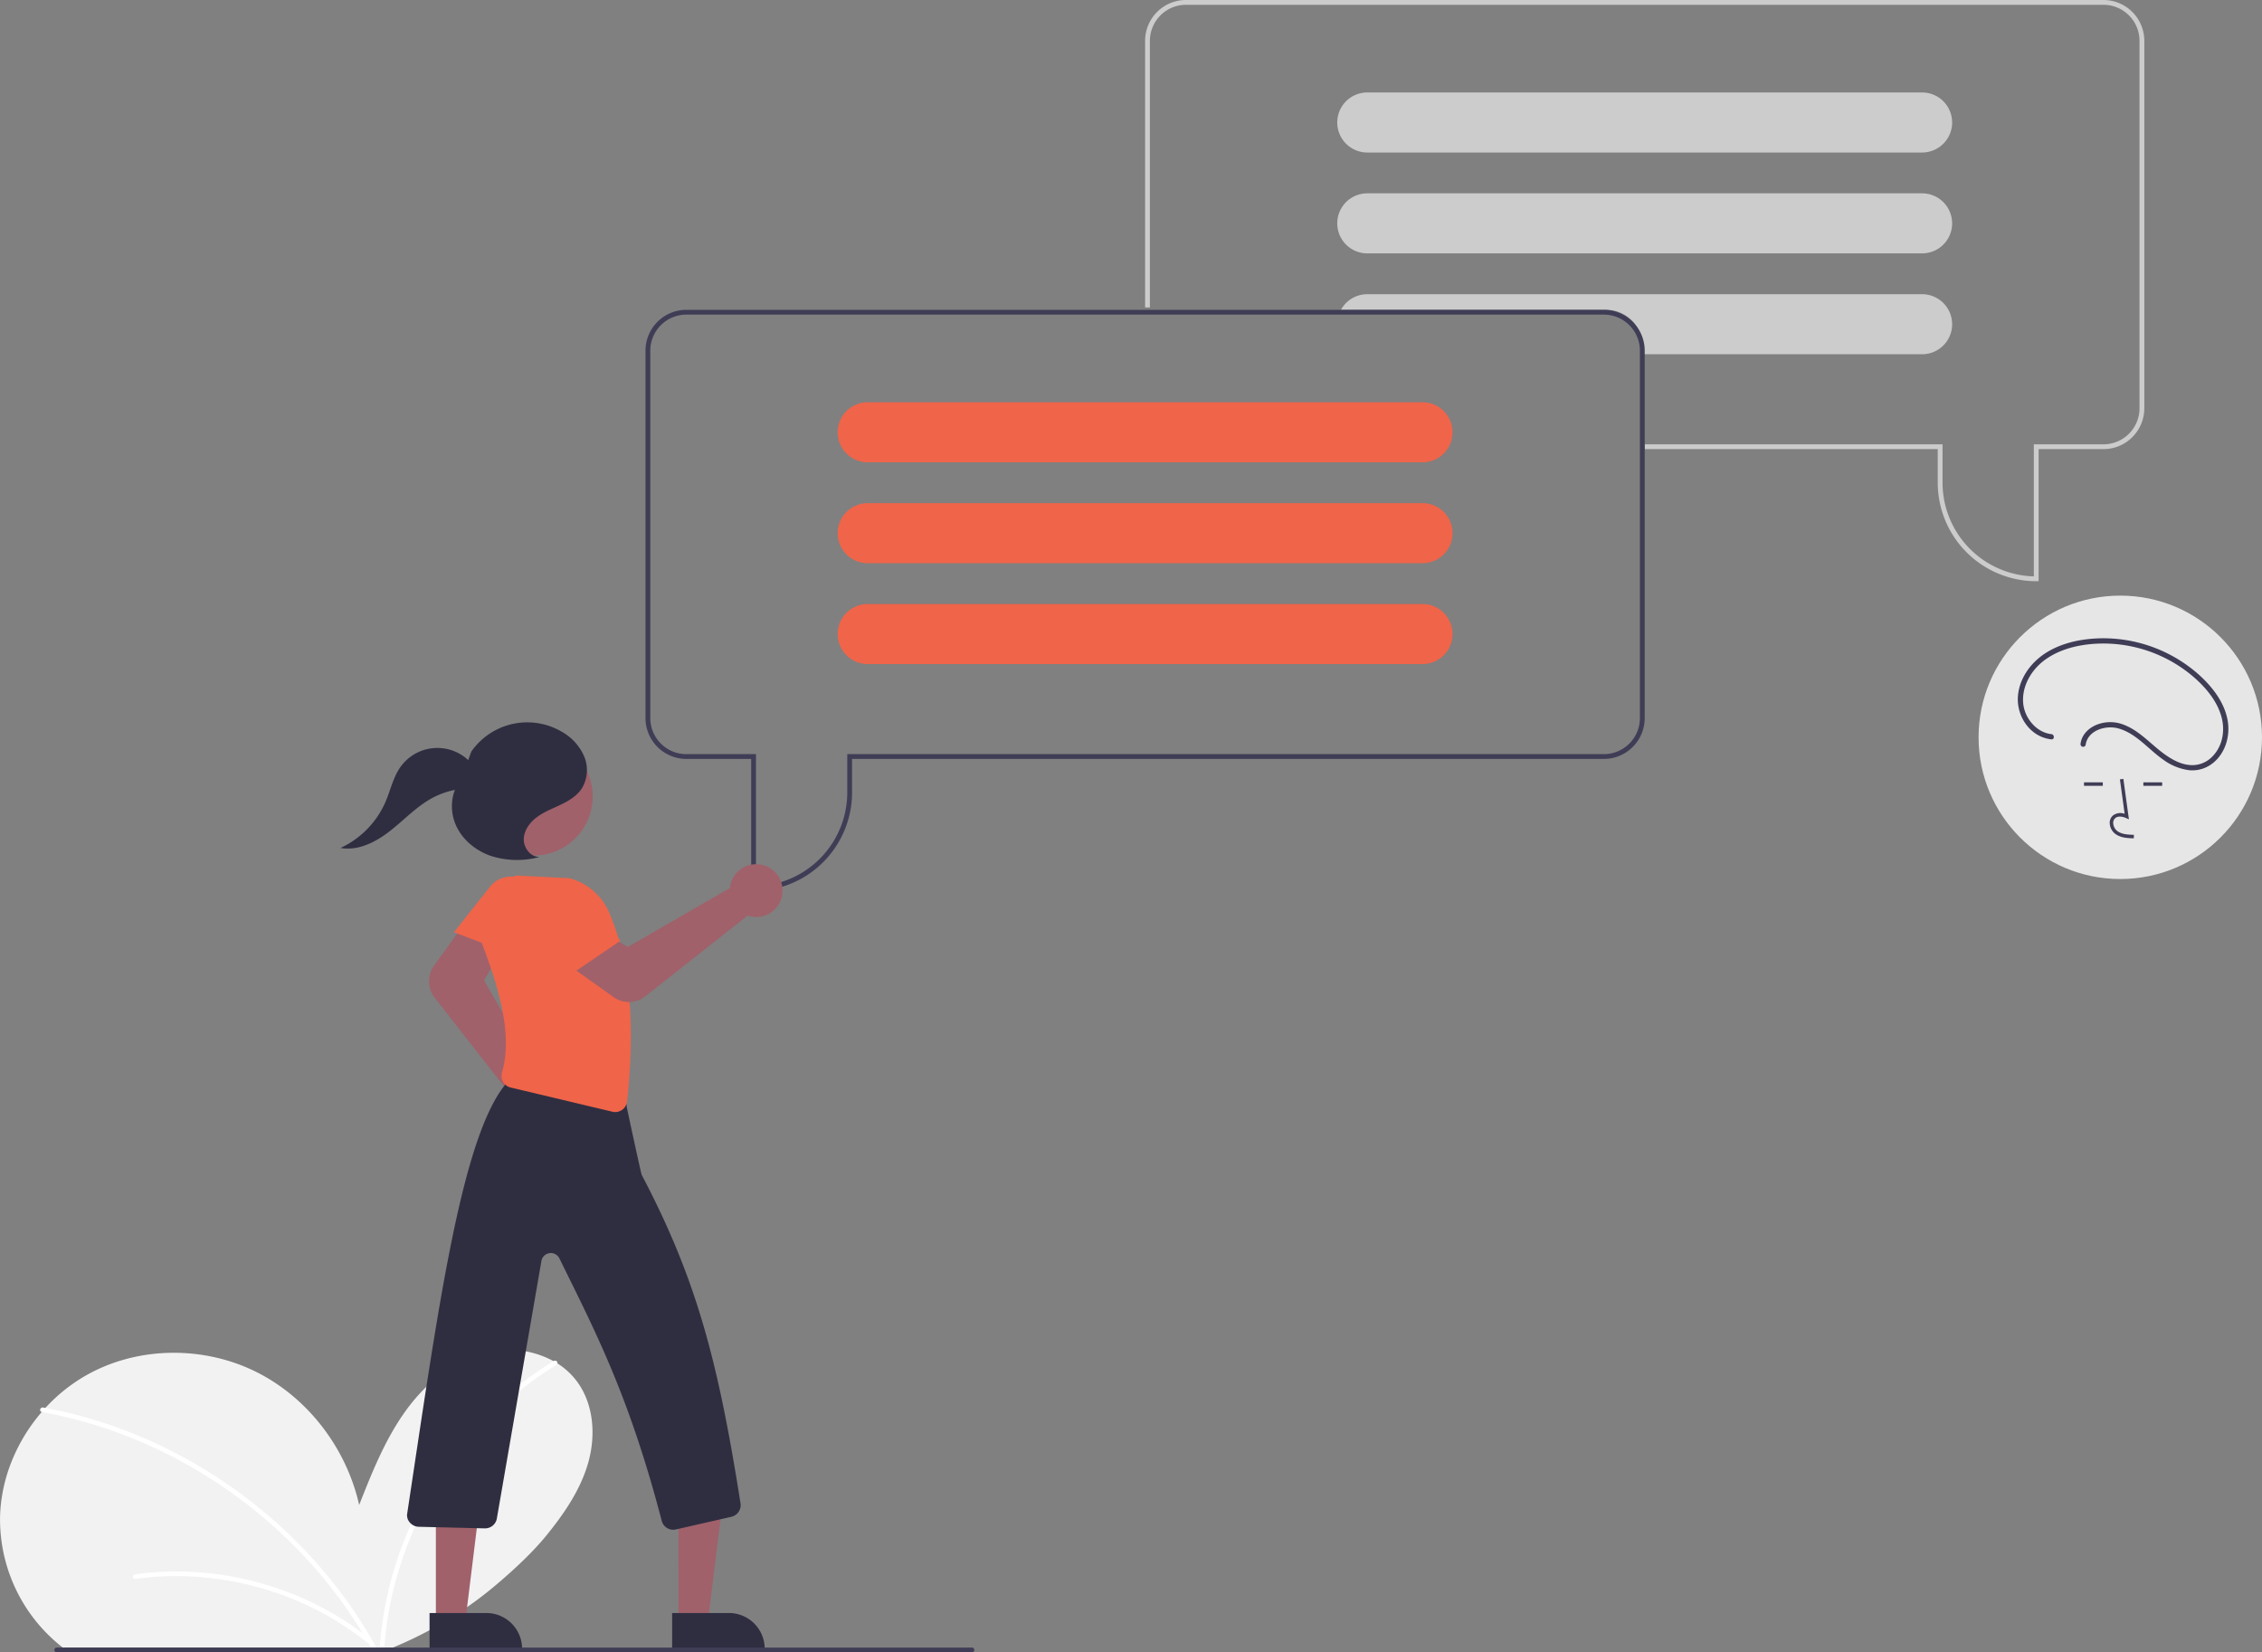 <svg id="a4a50757-733b-48ab-9bd6-990578b011f6" data-name="Layer 1" xmlns="http://www.w3.org/2000/svg" width="941.739" height="688" viewBox="0 0 941.739 688"><rect x="0" y="0" width="941.739" height="688" fill="#808080" stroke="none"/><path d="M977.87,348h-1a41.047,41.047,0,0,1-41-41V293h-122v-2h124v16a39.047,39.047,0,0,0,38,38.987V291h29a15.017,15.017,0,0,0,15-15V123a15.017,15.017,0,0,0-15-15h-382a15.017,15.017,0,0,0-15,15V234h-2V123a17.019,17.019,0,0,1,17-17h382a17.019,17.019,0,0,1,17,17V276a17.019,17.019,0,0,1-17,17h-27Z" transform="translate(-129.13 -106)" fill="#ccc"/><path d="M941.85,156.51a12.497,12.497,0,0,0-12.48-12.01h-231a12.5,12.5,0,0,0,0,25h231a12.517,12.517,0,0,0,12.5-12.5A4.011,4.011,0,0,0,941.85,156.51Z" transform="translate(-129.13 -106)" fill="#ccc"/><path d="M941.85,198.51a12.497,12.497,0,0,0-12.48-12.01h-231a12.5,12.5,0,0,0,0,25h231a12.517,12.517,0,0,0,12.5-12.5A4.011,4.011,0,0,0,941.85,198.51Z" transform="translate(-129.13 -106)" fill="#ccc"/><path d="M941.85,240.51a12.497,12.497,0,0,0-12.48-12.01h-231a12.491,12.491,0,0,0-9.6,4.5,13.065,13.065,0,0,0-1.36,2h110.46a15.018,15.018,0,0,1,15,15v3.5h116.5a12.517,12.517,0,0,0,12.5-12.5A4.011,4.011,0,0,0,941.85,240.51Z" transform="translate(-129.13 -106)" fill="#ccc"/><path d="M153.648,790.705c.544.447,1.088.874,1.645,1.295H292.697q1.535-.632,3.057-1.295A161.801,161.801,0,0,0,335.828,765.755c8.012-6.788,15.383-13.796,20.727-20.364,7.455-9.165,14.321-19.153,17.514-30.533,3.187-11.38,2.235-24.425-4.884-33.862a30.309,30.309,0,0,0-7.999-7.326c-.512-.324-1.03-.635-1.561-.926a39.856,39.856,0,0,0-28.92-3.478c-13.764,3.556-25.202,13.485-33.363,25.131-8.161,11.639-13.459,25.008-18.68,38.228-5.298-23.596-21.342-44.73-43.014-55.476-21.666-10.745-48.584-10.616-69.79,1.023a70.141,70.141,0,0,0-17.844,14.055c-.511.551-1.01,1.114-1.503,1.684-10.344,11.976-16.814,27.314-17.345,43.131A67.606,67.606,0,0,0,153.648,790.705Z" transform="translate(-129.13 -106)" fill="#f2f2f2"/><path d="M287.205,792h1.943c.026-.434.058-.861.097-1.295a145.203,145.203,0,0,1,4.249-25.092,154.683,154.683,0,0,1,24.814-52.114A148.065,148.065,0,0,1,360.732,674.338a.92.92,0,0,0,.453-.667.969.969,0,0,0-1.431-1.01,1.464,1.464,0,0,0-.129.084,146.678,146.678,0,0,0-25.986,20.157,156.031,156.031,0,0,0-33.493,48.014,151.299,151.299,0,0,0-12.838,49.789C287.269,791.139,287.237,791.573,287.205,792Z" transform="translate(-129.13 -106)" fill="#fff"/><path d="M146.51,693.912a.12.12,0,0,0,.045.013c1.418.259,2.844.531,4.256.823a192.264,192.264,0,0,1,33.894,10.292,200.016,200.016,0,0,1,31.414,16.193,203.241,203.241,0,0,1,28.143,21.426,199.186,199.186,0,0,1,23.959,25.986A192.68,192.68,0,0,1,282.865,790.705c.246.427.486.861.726,1.295H285.812c-.233-.434-.473-.868-.719-1.295A194.262,194.262,0,0,0,266.97,763.935a201.333,201.333,0,0,0-24.814-25.746,205.867,205.867,0,0,0-28.745-20.908,201.988,201.988,0,0,0-32.074-15.649,192.434,192.434,0,0,0-33.325-9.405c-.317-.058-.628-.117-.946-.175C145.856,691.832,145.338,693.659,146.51,693.912Z" transform="translate(-129.13 -106)" fill="#fff"/><path d="M185.149,761.525a128.393,128.393,0,0,1,40.705.918,131.058,131.058,0,0,1,38.326,13.4,126.431,126.431,0,0,1,19.126,12.636c.977.78-.406,2.147-1.374,1.374a125.531,125.531,0,0,0-34.838-19.584,129.312,129.312,0,0,0-38.904-7.892,123.76,123.76,0,0,0-22.525,1.022,1.006,1.006,0,0,1-1.195-.679.978.978,0,0,1,.679-1.195Z" transform="translate(-129.13 -106)" fill="#fff"/><path d="M796.87,235h-382a17.024,17.024,0,0,0-17,17V405a17.024,17.024,0,0,0,17,17h27v55h1a41.043,41.043,0,0,0,41-41V422h313a17.024,17.024,0,0,0,17-17V252A17.024,17.024,0,0,0,796.87,235Zm15,170a15.018,15.018,0,0,1-15,15h-315v16a39.057,39.057,0,0,1-38,38.99V420h-29a15.018,15.018,0,0,1-15-15V252a15.018,15.018,0,0,1,15-15h382a15.018,15.018,0,0,1,15,15Z" transform="translate(-129.13 -106)" fill="#3f3d56"/><path d="M721.37,273.5h-231a12.497,12.497,0,0,0-12.48,12.01,4.011,4.011,0,0,0-.02.49,12.518,12.518,0,0,0,12.5,12.5h231a12.5,12.5,0,0,0,0-25Z" transform="translate(-129.13 -106)" fill="#f06449"/><path d="M721.37,315.5h-231a12.497,12.497,0,0,0-12.48,12.01,4.011,4.011,0,0,0-.02.49,12.518,12.518,0,0,0,12.5,12.5h231a12.5,12.5,0,1,0,0-25Z" transform="translate(-129.13 -106)" fill="#f06449"/><path d="M721.37,357.5h-231a12.497,12.497,0,0,0-12.48,12.01,4.011,4.011,0,0,0-.02.49,12.518,12.518,0,0,0,12.5,12.5h231a12.5,12.5,0,1,0,0-25Z" transform="translate(-129.13 -106)" fill="#f06449"/><path d="M353.856,578.72a10.706,10.706,0,0,1-1.347-.084,11.003,11.003,0,0,1-9.36-13.49,10.507,10.507,0,0,1,.311-1.035L310.096,521.397a11.149,11.149,0,0,1-.26-13.309l11.687-16.232,15.275,11.785-6.137,10.542,24.303,42.599a10.588,10.588,0,0,1,1.451.236,11.003,11.003,0,0,1-2.559,21.701Z" transform="translate(-129.13 -106)" fill="#a0616a"/><polygon points="282.467 675.118 294.727 675.117 300.559 627.829 282.465 627.83 282.467 675.118" fill="#a0616a"/><path d="M408.97,777.614h38.531a0,0,0,0,1,0,0v14.887a0,0,0,0,1,0,0H423.857A14.887,14.887,0,0,1,408.97,777.614v0A0,0,0,0,1,408.97,777.614Z" transform="translate(727.377 1464.095) rotate(179.997)" fill="#2f2e41"/><polygon points="181.467 675.118 193.727 675.117 199.559 627.829 181.465 627.83 181.467 675.118" fill="#a0616a"/><path d="M307.97,777.614h38.531a0,0,0,0,1,0,0v14.887a0,0,0,0,1,0,0H322.857A14.887,14.887,0,0,1,307.97,777.614v0A0,0,0,0,1,307.97,777.614Z" transform="translate(525.377 1464.1) rotate(179.997)" fill="#2f2e41"/><path d="M318.122,494.159l27.525,10.459,6.72-18.667a11.168,11.168,0,0,0-5.002-13.499h0a11.168,11.168,0,0,0-14.262,2.784Z" transform="translate(-129.13 -106)" fill="#f06449"/><path d="M409.418,742.945a4.953,4.953,0,0,1-4.792-3.726C390.9,686.708,376.963,660.388,362.019,629.953a3.974,3.974,0,0,0-7.495,1.156L336,738.158a4.982,4.982,0,0,1-5.035,4.218l-27.501-.67a4.933,4.933,0,0,1-3.538-1.601,4.484,4.484,0,0,1-1.304-3.647c12.456-82.145,22.263-156.501,41.123-179.185a6.684,6.684,0,0,1,1.775-1.207l-.572-.088c-.164-.025-.599-.092-.604-.53l-.005-.423.43-.082a5.57,5.57,0,0,1,2.021.304l43.044,6.625a4.972,4.972,0,0,1,4.214,5.024c2.34,10.947,5.926,27.471,6.247,28.285,22.966,43.662,31.877,78.043,41.14,136.752a4.986,4.986,0,0,1-3.812,5.619L410.539,742.818A5.029,5.029,0,0,1,409.418,742.945Z" transform="translate(-129.13 -106)" fill="#2f2e41"/><path d="M385.262,569.031a4.95,4.95,0,0,1-1.147-.135l-42.378-10.081a4.884,4.884,0,0,1-3.116-2.309,5.122,5.122,0,0,1-.484-3.983c4.57-15.843-1.422-35.483-8.579-54.346a26.005,26.005,0,0,1,14.219-27.588l.115-.056,22.25,1.123a24.992,24.992,0,0,1,16.567,14.18c8.576,20.071,11.031,45.825,7.506,78.735a4.986,4.986,0,0,1-4.953,4.461Z" transform="translate(-129.13 -106)" fill="#f06449"/><path d="M390.963,523.217a10.863,10.863,0,0,1-6.313-2.007l-16.414-11.699,11.711-15.332,10.572,6.086,42.481-24.507a10.571,10.571,0,0,1,.229-1.452,11,11,0,1,1,8.191,13.226,10.516,10.516,0,0,1-1.036-.306l-42.674,33.666A10.886,10.886,0,0,1,390.963,523.217Z" transform="translate(-129.13 -106)" fill="#a0616a"/><path d="M363.028,514.285,387.377,497.728l-11.443-16.207a11.168,11.168,0,0,0-13.929-3.64h0a11.168,11.168,0,0,0-5.894,13.283Z" transform="translate(-129.13 -106)" fill="#f06449"/><circle cx="222.188" cy="331.661" r="24.561" fill="#a0616a"/><path d="M353.569,462.79c-3.686-.016-6.53-3.897-6.365-7.58s2.639-6.923,5.619-9.093,6.475-3.492,9.798-5.087,6.617-3.586,8.669-6.648a14.716,14.716,0,0,0,1.023-13.504,21.669,21.669,0,0,0-9.333-10.224,28.378,28.378,0,0,0-37.607,8.25l-4.208,11.458c-4.288,5.156-4.968,12.813-2.332,18.98s8.248,10.806,14.581,13.011a35.794,35.794,0,0,0,19.841.595" transform="translate(-129.13 -106)" fill="#2f2e41"/><path d="M327.03,426.017a18.849,18.849,0,0,0-31.292-.502c-2.955,4.25-4.027,9.49-6.059,14.251a37.768,37.768,0,0,1-18.797,19.303c7.377,1.297,14.727-2.456,20.625-7.073s11.085-10.254,17.69-13.786a33.289,33.289,0,0,1,16.918-3.886" transform="translate(-129.13 -106)" fill="#2f2e41"/><path d="M533.763,794h-381a1,1,0,1,1,0-2h381a1,1,0,0,1,0,2Z" transform="translate(-129.13 -106)" fill="#3f3d56"/><circle cx="882.739" cy="307" r="59" fill="#e6e6e6"/><path d="M1017.496,455.052c-2.403-.067-5.394-.151-7.696-1.833a5.911,5.911,0,0,1-2.326-4.413,3.976,3.976,0,0,1,1.352-3.265,5.13,5.13,0,0,1,4.853-.699l-1.962-14.336,1.44-.197,2.306,16.854-1.202-.552c-1.394-.639-3.308-.965-4.497.04a2.554,2.554,0,0,0-.838,2.104,4.467,4.467,0,0,0,1.73,3.291c1.792,1.309,4.176,1.478,6.88,1.554Z" transform="translate(-129.13 -106)" fill="#3f3d56"/><rect x="867.638" y="325.742" width="7.828" height="1.454" fill="#3f3d56"/><rect x="892.348" y="325.742" width="7.828" height="1.454" fill="#3f3d56"/><path d="M983.168,411.671c-6.304-.719-11.186-6.759-11.723-12.888-.638-7.291,3.608-14.216,9.433-18.307,6.092-4.279,13.682-6.065,21.025-6.459a57.784,57.784,0,0,1,39.498,13.019c5.503,4.57,10.642,10.392,12.589,17.424,1.692,6.107.315,13.025-4.597,17.302a11.611,11.611,0,0,1-8.91,2.743c-3.811-.396-7.327-2.4-10.371-4.613-5.921-4.305-10.781-10.302-17.995-12.552-5.289-1.649-12.153-.198-15.385,4.585a8.706,8.706,0,0,0-1.39,3.647,1.129,1.129,0,0,0,.761,1.341,1.097,1.097,0,0,0,1.341-.761c.849-6.024,8.256-8.272,13.454-6.897,7.579,2.006,12.667,8.769,18.885,13.066a22.949,22.949,0,0,0,10.998,4.39,13.656,13.656,0,0,0,9.596-2.948c5.312-4.195,7.344-11.41,6.169-17.906-1.36-7.522-6.423-13.969-11.978-18.961a59.919,59.919,0,0,0-40.949-15.127c-7.684.177-15.702,1.763-22.323,5.824-6.421,3.94-11.385,10.531-12.033,18.192-.571,6.744,3.047,13.797,9.258,16.751a14.498,14.498,0,0,0,4.646,1.311c1.392.159,1.38-2.023,0-2.18Z" transform="translate(-129.13 -106)" fill="#3f3d56"/></svg>